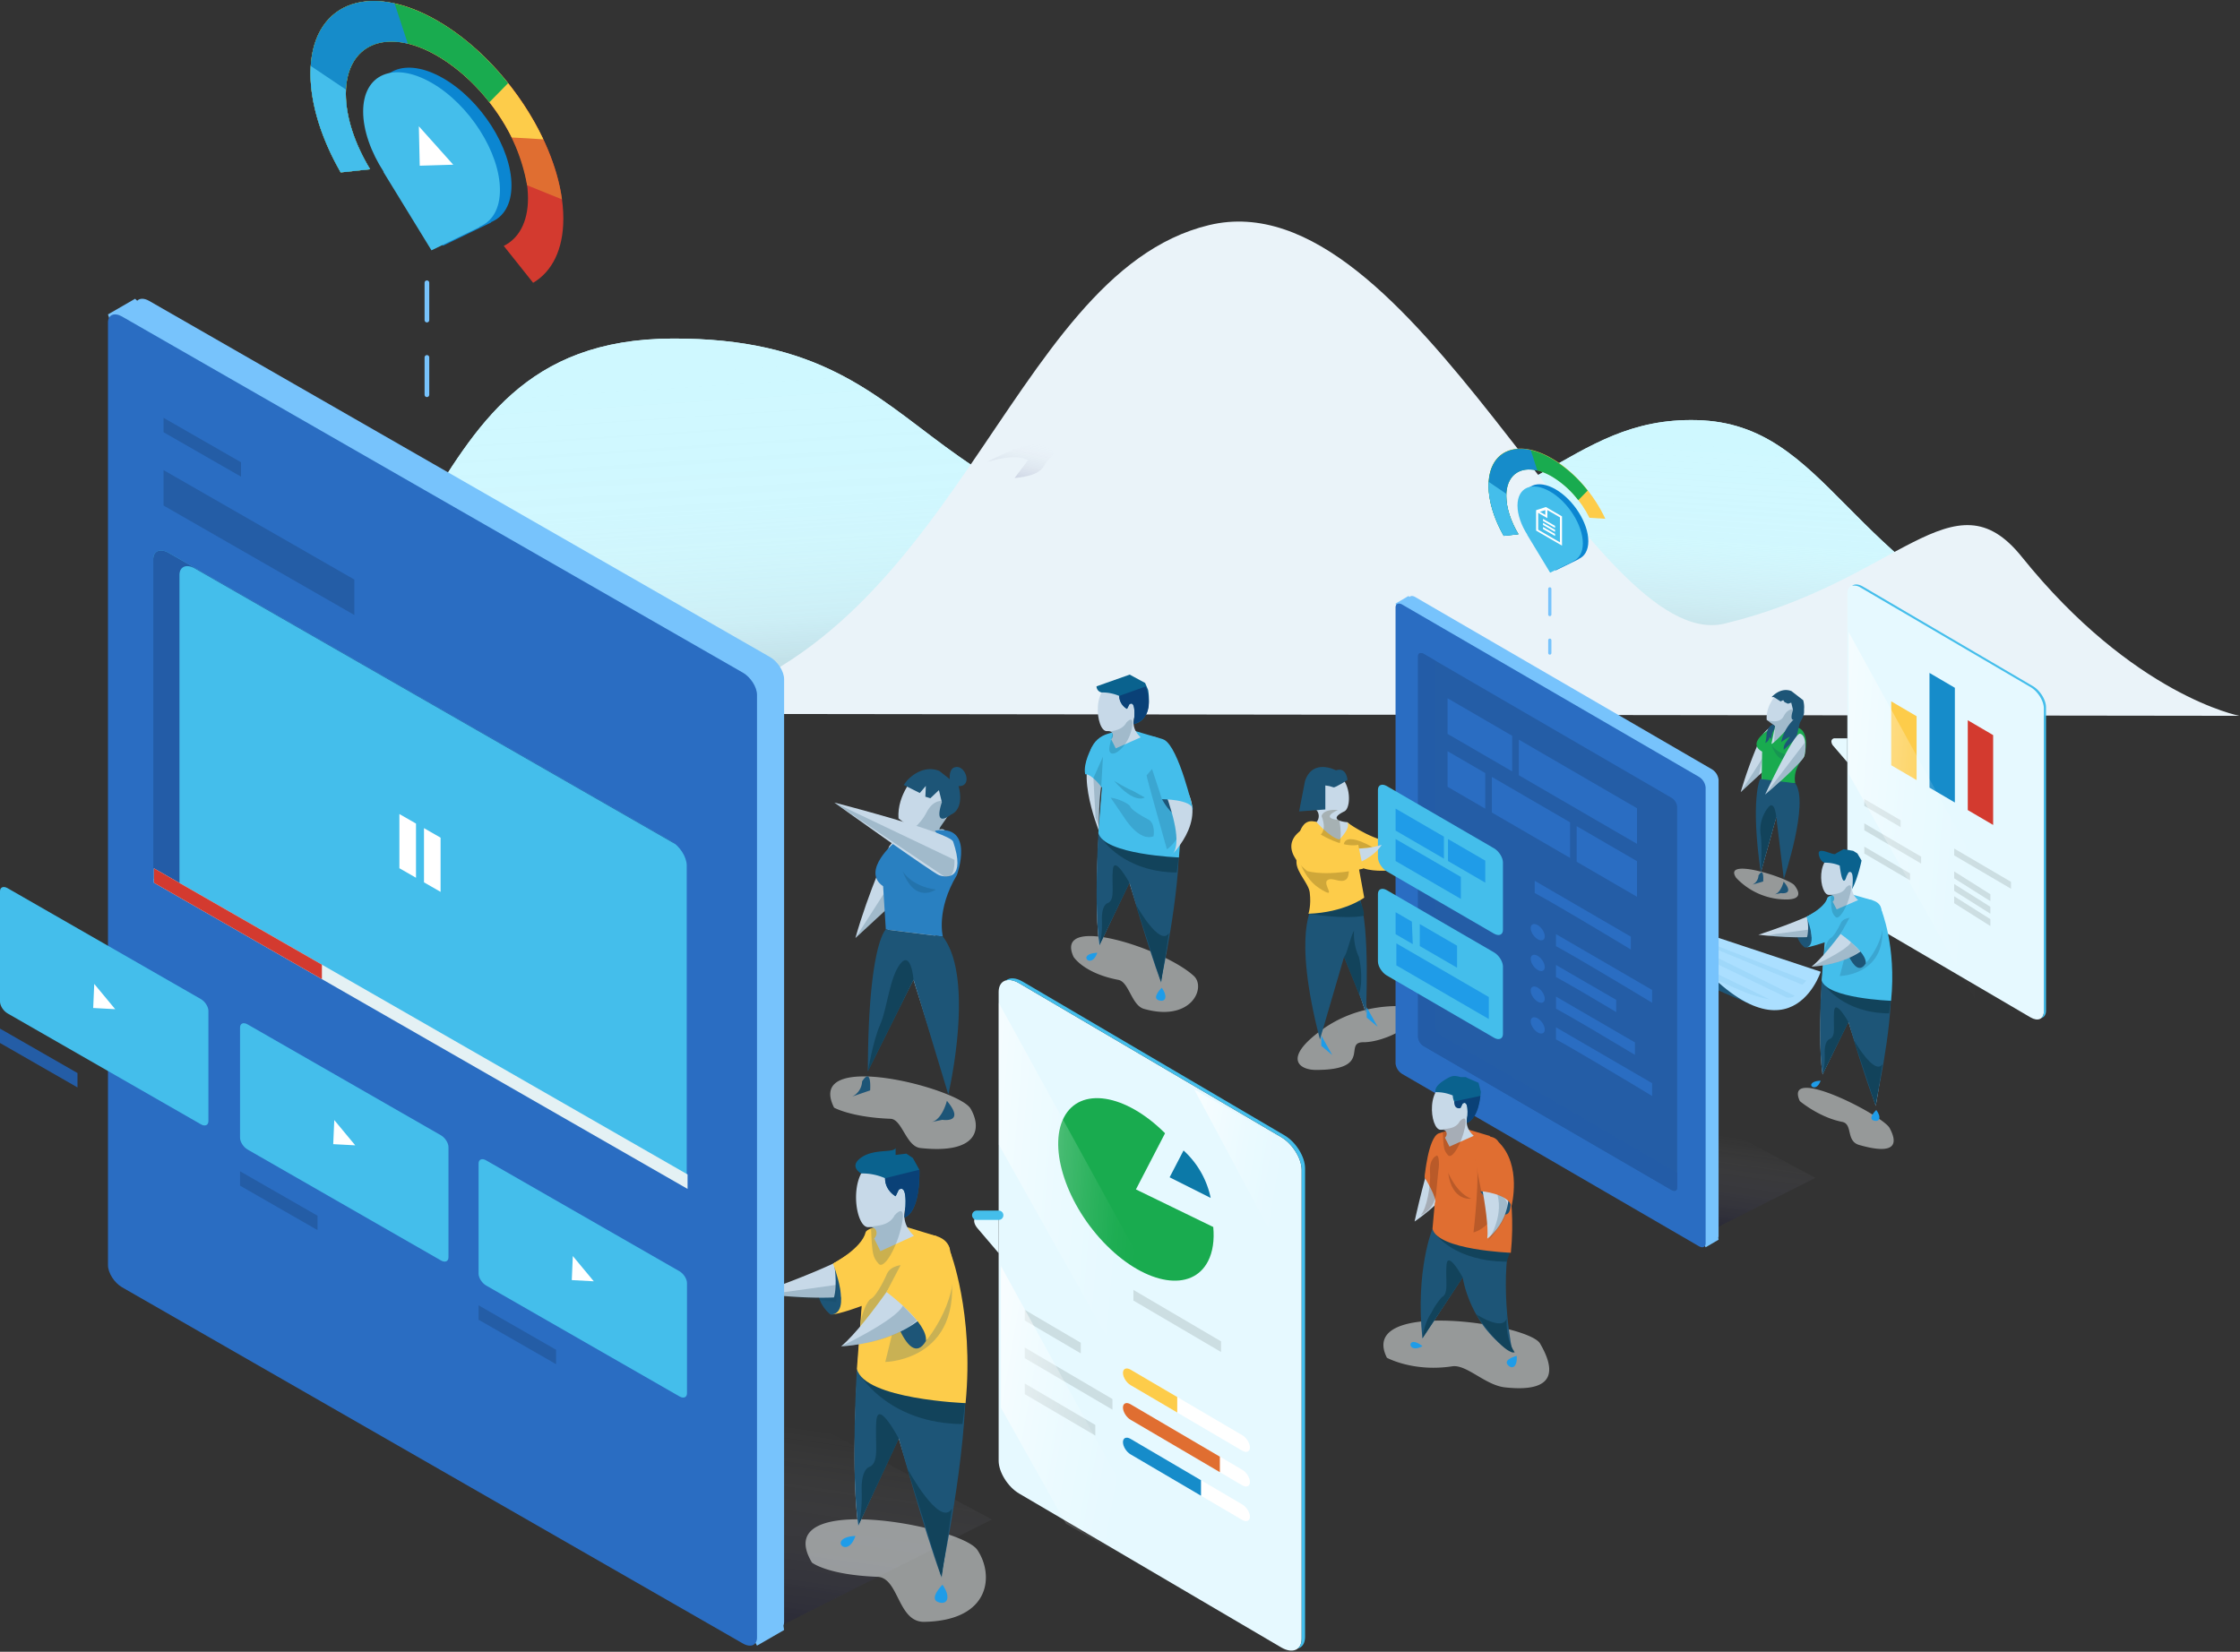 <svg width="480" height="354" viewBox="0 0 480 354" xmlns="http://www.w3.org/2000/svg">
  <rect x="0" y="0" width="480" height="354" fill="#333333" stroke="none"/>
  <title>
    analytics clould-illustration
  </title>
  <defs>
    <linearGradient x1="58.231%" y1="19.263%" x2="42.099%" y2="91.096%" id="a">
      <stop stop-color="#FFF" stop-opacity="0" offset="22%"/>
      <stop stop-color="#00004C" stop-opacity=".6" offset="100%"/>
    </linearGradient>
    <linearGradient x1="58.234%" y1="19.268%" x2="42.103%" y2="91.099%" id="b">
      <stop stop-color="#FFF" stop-opacity="0" offset="22%"/>
      <stop stop-color="#00004C" stop-opacity=".6" offset="100%"/>
    </linearGradient>
    <linearGradient x1="61.786%" y1="10.819%" x2="40.328%" y2="116.531%" id="c">
      <stop stop-color="#FFF" stop-opacity="0" offset="0%"/>
      <stop stop-color="#F0EFF1" stop-opacity=".07" offset="34%"/>
      <stop stop-color="#BFBDC4" stop-opacity=".28" offset="61%"/>
      <stop stop-color="#6D6878" stop-opacity=".64" offset="84%"/>
      <stop stop-color="#1B142D" offset="100%"/>
    </linearGradient>
    <linearGradient x1="37.181%" y1="10.474%" x2="59.177%" y2="124.595%" id="d">
      <stop stop-color="#FFF" stop-opacity="0" offset="0%"/>
      <stop stop-color="#F0EFF1" stop-opacity=".07" offset="34%"/>
      <stop stop-color="#BFBDC4" stop-opacity=".28" offset="61%"/>
      <stop stop-color="#6D6878" stop-opacity=".64" offset="84%"/>
      <stop stop-color="#1B142D" offset="100%"/>
    </linearGradient>
    <linearGradient x1="73.949%" y1="-19.089%" x2="28.411%" y2="94.44%" id="e">
      <stop stop-color="#FFF" stop-opacity="0" offset="22%"/>
      <stop stop-color="#000048" stop-opacity=".6" offset="100%"/>
    </linearGradient>
    <linearGradient x1="145.35%" y1="70.603%" x2="-45.339%" y2="29.393%" id="f">
      <stop stop-color="#FFF" stop-opacity="0" offset="31%"/>
      <stop stop-color="#FFF" stop-opacity=".02" offset="38%"/>
      <stop stop-color="#FFF" stop-opacity=".08" offset="46%"/>
      <stop stop-color="#FFF" stop-opacity=".18" offset="56%"/>
      <stop stop-color="#FFF" stop-opacity=".32" offset="66%"/>
      <stop stop-color="#FFF" stop-opacity=".49" offset="76%"/>
      <stop stop-color="#FFF" stop-opacity=".71" offset="87%"/>
      <stop stop-color="#FFF" stop-opacity=".96" offset="98%"/>
      <stop stop-color="#FFF" offset="100%"/>
    </linearGradient>
    <linearGradient x1="126.908%" y1="74.393%" x2="-26.908%" y2="25.607%" id="g">
      <stop stop-color="#FFF" stop-opacity="0" offset="31%"/>
      <stop stop-color="#FFF" stop-opacity=".02" offset="38%"/>
      <stop stop-color="#FFF" stop-opacity=".08" offset="46%"/>
      <stop stop-color="#FFF" stop-opacity=".18" offset="56%"/>
      <stop stop-color="#FFF" stop-opacity=".32" offset="66%"/>
      <stop stop-color="#FFF" stop-opacity=".49" offset="76%"/>
      <stop stop-color="#FFF" stop-opacity=".71" offset="87%"/>
      <stop stop-color="#FFF" stop-opacity=".96" offset="98%"/>
      <stop stop-color="#FFF" offset="100%"/>
    </linearGradient>
    <linearGradient x1="145.334%" y1="70.604%" x2="-45.334%" y2="29.4%" id="h">
      <stop stop-color="#FFF" stop-opacity="0" offset="31%"/>
      <stop stop-color="#FFF" stop-opacity=".02" offset="38%"/>
      <stop stop-color="#FFF" stop-opacity=".08" offset="46%"/>
      <stop stop-color="#FFF" stop-opacity=".18" offset="56%"/>
      <stop stop-color="#FFF" stop-opacity=".32" offset="66%"/>
      <stop stop-color="#FFF" stop-opacity=".49" offset="76%"/>
      <stop stop-color="#FFF" stop-opacity=".71" offset="87%"/>
      <stop stop-color="#FFF" stop-opacity=".96" offset="98%"/>
      <stop stop-color="#FFF" offset="100%"/>
    </linearGradient>
    <linearGradient x1="127.669%" y1="73.99%" x2="-27.866%" y2="25.87%" id="i">
      <stop stop-color="#FFF" stop-opacity="0" offset="31%"/>
      <stop stop-color="#FFF" stop-opacity=".02" offset="38%"/>
      <stop stop-color="#FFF" stop-opacity=".08" offset="46%"/>
      <stop stop-color="#FFF" stop-opacity=".18" offset="56%"/>
      <stop stop-color="#FFF" stop-opacity=".32" offset="66%"/>
      <stop stop-color="#FFF" stop-opacity=".49" offset="76%"/>
      <stop stop-color="#FFF" stop-opacity=".71" offset="87%"/>
      <stop stop-color="#FFF" stop-opacity=".96" offset="98%"/>
      <stop stop-color="#FFF" offset="100%"/>
    </linearGradient>
  </defs>
  <g fill="none" fill-rule="evenodd">
    <g transform="translate(93.935 231.225)" fill-rule="nonzero" opacity=".27">
      <polygon fill="url(#a)" points="0.131 81.908 67.883 120.43 73.668 117.068 118.609 94.425 30.429 47.245"/>
      <polygon fill="url(#b)" points="241.861 15.59 272.294 32.89 274.892 31.38 295.076 21.21 255.473 0.021"/>
    </g>
    <g transform="translate(28.903 47.484)" fill-rule="nonzero">
      <path d="M.097 101.578l424.98-2.898s8.94 1.715-15.082-7.582c-43.292-16.75-47.028-47.769-75.197-48.54-28.168-.772-34.609 22.958-80.735 25.407-91.568 4.866-76.444-43.1-138.86-42.891C51.949 25.28 73.259 100.42.097 101.578z" fill="#CFF8FF"/>
      <path d="M.097 101.578l424.98-2.898s8.94 1.715-15.082-7.582c-43.292-16.75-47.028-47.769-75.197-48.54-28.168-.772-34.609 22.958-80.735 25.407-91.568 4.866-76.444-43.1-138.86-42.891C51.949 25.28 73.259 100.42.097 101.578z" fill="#CFF8FF"/>
      <path d="M265.506 77.47l95.501 21.28s72.988 1.645 48.965-7.652c-43.292-16.75-47.028-47.769-75.196-48.54-28.168-.772-34.609 22.958-80.736 25.407" fill="url(#c)"/>
      <path d="M230.1 66.414c-63.44 5.916-52.489-41.533-114.905-41.326-63.246.208-41.936 75.34-115.102 76.505l151.853-1.785" fill="url(#d)" opacity=".55"/>
      <path d="M450.98 105.928s-22.696-4.294-46.655-34.088c-14.728-18.316-26.257 5.259-63.608 14.31C312.15 93.077 273.98-9.812 230.148.766 186.316 11.342 176.032 93.967 111.761 105.5" fill="#EAF3F9"/>
      <path d="M182.722 51.484s8.914-4.91 12.05-3.559c3.137 1.351 2.068 1.912.864 3.24-1.203 1.329-.793 3.166-7.137 3.804l2.869-3.804s-1.844-1.673-8.646.32z" fill="url(#e)" opacity=".19"/>
      <g transform="translate(143.412 138.09)" fill="#E5EAEA" opacity=".56">
        <path d="M1.676 149.311s3.23 2.635 14.025 3.051c4.634.182 4.32 9.757 10.057 9.65 14.334-.283 14.923-10.18 11.35-15.425-3.572-5.244-44.752-12.86-35.432 2.724zM124.884 105.414s5.632 3.11 13.995 1.833c3.054-.467 7.077 4.05 11.294 4.51 12.207 1.34 10.057-5.051 7.528-9.39-2.53-4.338-39.228-9.709-32.817 3.047zM6.418 51.812s3.666 2.07 12.099 2.386c2.496.097 3.319 5.938 6.414 6.268 12.207 1.337 13.269-4.082 10.74-8.435-2.53-4.354-35.664-12.975-29.253-.22zM213.36 50.405s4.097 3.478 9.078 4.454c2.343.467.745 4.116 3.65 4.95 8.542 2.446 7.998-.875 6.515-3.63-1.482-2.753-22.871-13.724-19.243-5.774zM57.722 19.475s2.157 3.533 9.61 4.951c2.292.434 2.813 5.448 5.48 6.213 10.125 2.895 13.41-4.543 10.691-7.052-6.392-5.9-30.083-13.539-25.78-4.112zM199.715 2.548a14.747 14.747 0 0 0 8.843 4.528c5.532.638 4.843-1.359 3.655-2.91-1.189-1.551-15.556-6.165-12.498-1.618zM129.235 30.149s-9.588-1.243-18.148 4.876c-8.56 6.12-5.119 8.7-1.401 8.703 12.292 0 5.722-5.938 10.15-5.938 5.838 0 15.519-6.134 9.399-7.641z"/>
      </g>
    </g>
    <g transform="translate(300.387 175.484)" fill-rule="nonzero">
      <path d="M75.39 40.048L27.791 19.479l39.503 11.03s10.725 1.514 8.094 9.539z" fill="#1D5577"/>
      <path d="M.093.256S36.219 33.518 48.54 19.112l41.226 13.66s-7.627 23.769-32.33-9.42L.092.256z" fill="#ABDFFF"/>
      <path d="M72.05 36.55l-18.185-7.99h4.082L78.774 38.67s-2.617-.313-6.725-2.121z" fill="#1386BF" opacity=".08"/>
      <polygon fill="#1386BF" opacity=".08" points="66.305 27.512 85.817 35.559 86.689 34.703 63.002 25.462"/>
      <path d="M66.305 30.513l16.269 7.83s1.21.065 1.58-.417L63.002 27.512l3.303 3z" fill="#1386BF" opacity=".08"/>
    </g>
    <g transform="translate(392.257 124.903)" fill-rule="nonzero">
      <path d="M42.864 93.142L6.448 71.81c-1.563-.917-2.842-2.964-2.842-4.55V2.226C3.606.64 4.885.094 6.448 1.01l36.416 21.332c1.564.917 2.843 2.964 2.843 4.551V91.9c0 1.613-1.28 2.16-2.843 1.243z" fill="#E6F9FF"/>
      <path d="M43.336 22.13L6.92.796C5.98.247 5.143.228 4.623.647a2.451 2.451 0 0 1 1.825.375l36.416 21.332c1.564.917 2.843 2.964 2.843 4.55v65.007a1.686 1.686 0 0 1-.55 1.37c.624-.169 1.022-.727 1.022-1.614V26.68c0-1.587-1.28-3.638-2.843-4.55z" fill="#44BEEB"/>
      <polygon fill="#CCDEE2" points="17.036 63.764 7.237 58.019 7.237 56.545 17.036 62.285"/>
      <polygon fill="#CCDEE2" points="19.414 60.171 7.237 53.034 7.237 51.556 19.414 58.693"/>
      <polygon fill="#CCDEE2" points="38.673 65.568 26.496 58.427 26.496 56.953 38.673 64.089"/>
      <polygon fill="#CCDEE2" points="34.249 73.558 26.496 68.666 26.496 67.188 34.249 72.083"/>
      <polygon fill="#CCDEE2" points="34.249 70.919 26.496 66.028 26.496 64.55 34.249 69.441"/>
      <polygon fill="#CCDEE2" points="34.249 68.225 26.496 63.333 26.496 61.859 34.249 66.75"/>
      <polygon fill="#CCDEE2" points="15.019 52.368 7.237 47.806 7.237 46.331 15.019 50.89"/>
      <path d="M3.606 33.326H.918a.7.7 0 0 0-.737.637c.016.403.187.785.475 1.063l2.95 3.439v-5.139z" fill="#E6F9FF"/>
      <polygon fill="#FDCC4A" points="18.444 42.282 13.006 39.097 13.006 25.407 18.444 28.592"/>
      <polygon fill="#168CCA" points="26.643 47.087 21.205 43.903 21.205 19.315 26.643 22.503"/>
      <polygon fill="#D33A2F" points="34.846 51.896 29.408 48.708 29.408 29.457 34.846 32.642"/>
    </g>
    <g transform="translate(178.58 164.129)" fill-rule="nonzero">
      <path d="M17.657 2s-4.054 4.02-3.7 9.272l2.928 2.233-4.903 3.742s1.32 6.44-.08 15.903c-1.402 9.462-4.025 30.7-4.025 30.7l9.282-18.025 7.43 23.428s-1.565-12.935-.237-26.315c.614-6.185-7.969-8.147-1.83-14.828.754-.823 3.502-5.823 3.363-6.543-1.606-8.406-1.855-8.04-3.08-7.964C21.578 13.68 34.686 1.173 17.656 2z" fill="#C7D9E8"/>
      <path d="M24.077 8.022c-.391-.756-2.641-.975-4.152 2.04a10.926 10.926 0 0 1-4.332 4.437l5.649 1.707s4.28-5.384 2.835-8.184z" fill="#12435B" opacity=".21"/>
      <path d="M11.99 17.247s-4.464 9.675-7.267 19.656l10.292-9.51s4.796-20.971-3.026-10.146z" fill="#C7D9E8"/>
      <polygon fill="#12435B" opacity=".21" points="4.72 36.903 12.37 24.966 11.133 30.968"/>
      <path d="M21.776 13.9s5.452 8.314-.19 8.373l-8.327-5.994s-7.46 6.191-2.598 9.528l.575 9.258 12.227 1.531s-1.504-5.661 3.01-13.197c0 0 3.985-10.925-4.697-9.5z" fill="#2980C1"/>
      <path d="M11.236 35.069s-3.79 3.168-3.842 30.397l9.787-19.645L24.63 70.43s5.82-24.748-1.167-33.83l-12.227-1.531zM6.157 67.626a3.779 3.779 0 0 1-2.114 3.253l3.834-1.323s.395-5.186-1.72-1.93zM24.326 71.79s-.984 4.074-3.322 4.56l2.338-.486s5.082.823.984-4.075zM15.761 3.194s3.04-3.655 6.952-2.098l2.239 1.77S24.608.163 26.554.251c1.947.088 3.15 4.218.278 4.09 0 0 1.464 4.773-1.66 6.126 0 0-3.828 3.176-1.925-2.672l-.63-2.584-1.829 1.732-1.075-.325.102-2.314-1.295 1.517-3.446-1.729.687-.899z" fill="#1D5577"/>
      <path d="M25.665 16.246C24.988 14.239.201 7.873.201 7.873s21.125 15.09 22.446 15.562c1.826.647 5.715.822 3.018-7.19z" fill="#C7D9E8"/>
      <path d="M.201 7.873l25.753 12.28s.216 4.594-2.22 3.534L.2 7.873zM14.854 22.576s1.756 3.227 7.105 3.93c0 0-4.423 3.234-7.105-3.93z" fill="#12435B" opacity=".21"/>
      <path d="M17.18 45.818s-.515-6.338-2.842-3.385c-2.327 2.953-2.795 9.616-4.306 13.015-1.511 3.4-2.638 10.015-2.638 10.015l9.787-19.645z" fill="#12435B"/>
    </g>
    <g transform="translate(162.064 245.677)" fill-rule="nonzero">
      <path d="M15.923 36.064s-6.33-4.69.521-10.918c1.742-1.584 5.499 10.746-.521 10.918z" fill="#1D5577"/>
      <path d="M16.437 25.146s6.142-3.274 6.987-6.711c.313-1.276 7.167-2.33 8.161-1.335l7.215 2.207-22.363 5.84z" fill="#FDCC4A"/>
      <path d="M32.445 11.94s4.467-7.831-4.467-8.95c-8.935-1.118-7.264 14.654-3.91 14.33 1.962-.19 2.026 1.67 1.184 2.423a26.692 26.692 0 0 1-2.673 2.13C16.064 26.148.32 31.514.32 31.514s16.489 2.144 22.632-.093c0 0-3.351 33.092-1.117 49.867l8.618-18.904 9.252 30.09s4.467-27.402 5.026-40.27c.558-12.867-.946-28.923-7.074-30.597 0 0-8.391-3.08-5.212-9.669z" fill="#C7D9E8"/>
      <path d="M22.483 5.813s-2.781-1.454 0-3.412c2.78-1.957 6.935-.932 7.37-2.05v1.491l2.298-.28 1.396.932 1.396 2.517s.372 8.927-3.198 10.232c0 0 1.057-7.458-1.217-5.944l-.674 1.399S27.59 9.486 27.59 6.83a12.001 12.001 0 0 0-5.107-1.018z" fill="#0A628E"/>
      <path d="M34.943 5.011s.372 8.927-3.198 10.232c0 0 1.057-7.458-1.217-5.944l-.674 1.399S27.59 9.486 27.59 6.83" fill="#0A4177"/>
      <path d="M21.247 83.504s-2.41 0-3.06 1.118c-.652 1.12 1.771 2.61 3.06-1.118zM39.89 93.944s-2.978 2.983-.93 3.729 2.792-1.119.93-3.729z" fill="#1F9CE8"/>
      <path d="M21.556 47.709s-1.363 21.686.286 33.587l8.686-18.684s5.413 19.55 9.054 29.457c0 0 5.666-26.437 5.264-42.739 0-.01-21.664 3.058-23.29-1.621zM28.886 31.858s4.575 5.72 4.062 8.017l2.978-1.842s-4.065-7.104-7.04-6.175zM16.746 25.66s.93 5.639-.674 8.062l2.114-.678s.235-4.449-1.44-7.383z" fill="#1D5577"/>
      <path d="M22.587 49.476s6.176 9.93 21.593 10.045c0 0 .744-5.22.662-6.712l-22.255-3.333z" fill="#12435B"/>
      <path d="M15.923 36.064c1.988-.078 6.664-1.865 6.664-1.865l-1.031 13.498c1.597 6.514 23.29 7.338 23.29 7.338 1.861-19.389-3.328-32.566-3.328-32.566-.216-3.464-7.185-3.546-7.185-3.546l-7.737 3.546-1.336-2.726-8.823 5.403s4.266 10.776-.514 10.918z" fill="#FDCC4A"/>
      <path d="M32.073 28.222c-.093.28-4.43 17.991-4.43 17.991s18.283-.28 13.536-22.465l-9.106 4.474z" fill="#1D5577" opacity=".23"/>
      <path d="M27.903 31.231S32.24 48.57 36.34 41.74c0 .004 3.418-3.117-8.436-10.508z" fill="#1D5577"/>
      <path d="M32.948 25.392S29.03 24.964 28 27.324c-1.031 2.36-2.573 4.97-3.418 5.343-.845.373-2.144 3.475-2.323 5.835L28 34.151s6.955-4.713 4.949-8.759z" fill="#1D5577" opacity=".23"/>
      <path d="M34.816 20.981s-10.673 16.906-16.63 21.876c0 0 15.856-.518 21.068-10.876 0 0 6.482-12.491-4.438-11z" fill="#C7D9E8"/>
      <path d="M34.333 18.927l-6.43 12.304s8.995 6.593 8.436 10.508c0 0 8.313-9.818 5.179-19.266 0 0 .119-4.169-7.185-3.546z" fill="#FDCC4A"/>
      <path d="M30.528 62.623s-4.427-8.438-4.8-3.837c-.371 4.602.745 8.789-1.365 9.863 0 0-1.985.238-1.776 5.425 0 0 .193 4.21-.745 7.234l8.686-18.685zM32.348 69.022s6.962 12.923 9.602 8.605l-2.234 14.848-7.368-23.453z" fill="#12435B"/>
      <path d="M24.582 17.32c0-.474 3.705.23 5.093-2.588 0 0 2.487-2.871 1.512 1.973-.976 4.843-3.798 9.866-5 8.441-1.203-1.424-1.381-1.92-1.605-7.826zM18.186 42.861s11.716-5.593 13.228-8.706l2.978 3.132s-4.117 4.702-16.206 5.574z" fill="#12435B" opacity=".21"/>
      <polygon fill="#12435B" opacity=".21" points="6.098 31.231 17.133 29.692 17.133 33.379 3.433 31.858"/>
    </g>
    <g transform="translate(232.258 144.516)" fill-rule="nonzero">
      <path d="M1.367 16.527c.415-1.593 1.572-2.907 3.129-3.554.892-.372 5.315-1.671 6.05-.958l5.361 1.585-14.54 2.927z" fill="#44BEEB"/>
      <path d="M11.185 8.312s3.309-5.62-3.312-6.422c-6.62-.802-5.384 10.518-2.899 10.284 1.455-.137 1.505 1.2.881 1.738-.41.372-1.206 1.245-1.984 1.53-6.988 2.57-.635 18.15-.635 18.15s-.169-8.66.911-11.297c0 0-2.481 23.75-.827 35.795l6.387-13.571 6.859 21.6s3.308-19.684 3.726-28.905c.417-9.222-.709-20.761-5.262-21.968 0 0-6.211-2.206-3.845-6.934z" fill="#C7D9E8"/>
      <path d="M9.818.063L13.12 1.85l.644 1.485s1.286 6.459-3.102 7.343c0 0 .766-5.345-.904-4.264l-.51.995a3.279 3.279 0 0 1-1.676-2.778 9.126 9.126 0 0 0-3.784-.743 1.369 1.369 0 0 1-1.08-1.31" fill="#0A628E"/>
      <path d="M13.265 2.603s2.63 6.466-2.604 8.078c0 0 .766-5.344-.904-4.263l-.51.991a3.279 3.279 0 0 1-1.676-2.778" fill="#0A4177"/>
      <path d="M2.88 59.676s-1.789 0-2.271.802c-.483.802 1.313 1.872 2.27-.802zM16.684 67.17s-2.205 2.14-.689 2.674c1.517.535 2.06-.783.69-2.674z" fill="#1F9CE8"/>
      <path d="M3.12 33.979s-1.01 15.565.215 24.11l6.437-13.41s4.014 14.03 6.713 21.14c0 0 4.213-18.975 3.899-30.678-.031 0-16.072 2.203-17.263-1.162zM8.54 22.61s3.388 4.112 3.005 5.753l2.214-1.322s-3.014-5.103-5.22-4.43z" fill="#1D5577"/>
      <path d="M3.887 35.264s4.595 7.123 16.01 7.209c0 0 .54-3.755.487-4.829l-16.497-2.38z" fill="#12435B"/>
      <path d="M.28 21.41c1.47-.055 3.591 2.883 3.591 2.883l-.765 9.686c1.183 4.676 17.262 5.266 17.262 5.266 1.39-13.916-2.462-23.372-2.462-23.372-.16-2.488-5.327-2.544-5.327-2.544l-5.744 2.544-.988-1.96L1.74 15.58s-1.953 3.398-1.46 5.83z" fill="#44BEEB"/>
      <path d="M13.437 21.66c-.069.2 4.362 15.843 4.362 15.843s8.926-5.749-.157-20.716l-4.205 4.873z" fill="#1D5577" opacity=".23"/>
      <path d="M16.738 26.748s3.615 7.093 6.652 2.191c0 .011.532-2.5-6.652-2.191z" fill="#1D5577"/>
      <path d="M14.927 34.703s.501-2.79-1.191-3.636c-1.693-.847-3.546-2.076-3.784-2.696-.237-.62-2.466-1.701-4.212-1.939l2.945 4.32s3.17 5.21 6.242 3.951z" fill="#1D5577" opacity=".23"/>
      <path d="M12.936 14.804s10.216 20.426 5.801 23.98c0 0 9.305-8.85 1.256-16.408 0 0 1.038-8.653-7.057-7.572z" fill="#C7D9E8"/>
      <path d="M12.204 12.98l4.534 13.783s6.326 0 6.652 2.19c0 0-3.022-13.224-6.17-14.918 0-.015-1.696-.795-5.016-1.055z" fill="#44BEEB"/>
      <path d="M9.757 44.679S6.475 38.62 6.2 41.923c-.276 3.302.551 6.314-1.011 7.079 0 0-1.475.174-1.318 3.892 0 0 .142 3.023-.551 5.2l6.437-13.415zM11.105 49.284s5.162 9.285 7.119 6.176l-1.658 10.66-5.46-16.836z" fill="#12435B"/>
      <path d="M5.353 12.17c-.344.071 2.742.171 3.772-1.856 0 0 1.842-2.058 1.122 1.418-.72 3.477-3.706 6.058-4.595 5.033-.888-1.025 1.497-4.958-.299-4.594zM6.487 22.84s2.83 1.71 4.005 2.133l2.535 1.41s-2.048 1.602-6.54-3.542z" fill="#12435B" opacity=".21"/>
      <polygon fill="#12435B" opacity=".21" points="2.493 30.673 2.045 22.224 4.09 17.667 3.236 32.501"/>
    </g>
    <g transform="translate(376.774 181.677)" fill-rule="nonzero">
      <path d="M9.983 21.394s-4.046-2.824.335-6.57c1.11-.954 3.51 6.466-.335 6.57z" fill="#1D5577"/>
      <path d="M10.325 14.824s3.921-1.97 4.461-4.04c.202-.763 4.564-1.399 5.214-.8l4.61 1.328-14.285 3.512z" fill="#44BEEB"/>
      <path d="M20.54 6.878s2.856-4.707-2.852-5.382c-5.708-.674-4.64 8.815-2.495 8.61 1.251-.11 1.293 1.009.76 1.46-.538.462-1.109.89-1.707 1.282C10.086 15.42.03 18.649.03 18.649s10.531 1.288 14.452-.057c0 0-2.141 19.908-.715 30l5.507-11.373 5.906 18.104s2.856-16.486 3.21-24.225c.353-7.738-.609-17.404-4.53-18.412-.003.007-5.354-1.844-3.32-5.808z" fill="#C7D9E8"/>
      <path d="M14.174 3.211s-.932-.27-1.202-1.733c-.38-2.016 3.358.449 3.636-.226l1.654-.94 2.084.359.894.563.89 1.514s-.76 3.77-2.042 6.153c0 0 .677-4.477-.76-3.588l-.43.84s-.761 3.2-1.45-2.328a8.094 8.094 0 0 0-3.274-.614z" fill="#0A628E"/>
      <path d="M13.368 49.93s-1.521 0-1.955.671c-.434.671 1.148 1.572 1.955-.67zM25.283 56.209s-1.902 1.794-.597 2.246c1.304.452 1.783-.675.597-2.246z" fill="#1F9CE8"/>
      <path d="M13.58 28.393s-.87 13.045.183 20.206l5.549-11.24s3.457 11.76 5.784 17.716c0 0 3.617-15.9 3.358-25.71 0 0-13.831 1.848-14.873-.972zM18.262 18.86s2.925 3.445 2.594 4.826l1.901-1.112s-2.593-4.273-4.495-3.713zM10.508 15.133s.597 3.394-.43 4.85l1.35-.408s.152-2.677-.92-4.442z" fill="#1D5577"/>
      <path d="M14.239 29.462s3.947 5.974 13.797 6.042c0 0 .468-3.146.418-4.043L14.24 29.462z" fill="#12435B"/>
      <path d="M9.983 21.394c1.27-.05 4.256-1.123 4.256-1.123l-.658 8.122c1.019 3.918 14.873 4.413 14.873 4.413 1.198-11.664-2.122-19.589-2.122-19.589-.137-2.084-4.59-2.135-4.59-2.135l-4.944 2.135-.856-1.643-5.628 3.25s2.723 6.483-.331 6.57z" fill="#44BEEB"/>
      <path d="M20.29 16.676c-.062.168-2.83 10.82-2.83 10.82s11.675-.165 8.644-13.515l-5.815 2.695z" fill="#1D5577" opacity=".23"/>
      <path d="M17.635 18.484s2.772 10.43 5.389 6.322c0 0 2.183-1.863-5.39-6.322z" fill="#1D5577"/>
      <path d="M20.856 14.972s-2.502-.259-3.16 1.162c-.658 1.42-1.643 2.989-2.18 3.229-.536.24-1.372 2.092-1.487 3.512l3.667-2.619s4.445-2.863 3.16-5.284z" fill="#1D5577" opacity=".23"/>
      <path d="M22.05 12.32s-6.815 10.168-10.622 13.16c0 0 10.128-.312 13.455-6.544 0 0 4.142-7.513-2.833-6.616z" fill="#C7D9E8"/>
      <path d="M21.734 11.082l-4.107 7.402s5.747 3.968 5.39 6.322c0 0 5.323-5.906 3.308-11.589.007 0 .08-2.511-4.59-2.135z" fill="#44BEEB"/>
      <path d="M19.312 37.359s-2.83-5.077-3.065-2.31c-.236 2.766.475 5.288-.871 5.934 0 0-1.27.147-1.141 3.264 0 0 .125 2.533-.476 4.352l5.553-11.24zM20.476 41.22s4.445 7.774 6.13 5.176l-1.43 8.934-4.7-14.11z" fill="#12435B"/>
      <path d="M15.516 10.114c0-.284 2.366.14 3.252-1.557 0 0 1.586-1.726.966 1.19-.62 2.918-2.426 5.935-3.195 5.077-.768-.857-.89-1.155-1.023-4.71zM11.428 25.48s7.485-3.376 8.45-5.238l1.902 1.883s-2.628 2.831-10.352 3.355z" fill="#12435B" opacity=".21"/>
      <polygon fill="#12435B" opacity=".21" points="3.708 18.484 10.755 17.558 10.755 19.776 2.008 18.861"/>
    </g>
    <g transform="translate(277.677 164.129)" fill-rule="nonzero">
      <path d="M4.36 9.4c-.22-.27-5.267-5.921 1.944-7.668 5.483-1.318 5.962 7.123 4.094 8.03-4.075 1.984.672 2.328.672 2.328l4.611 4.337s8.433 3.156 9.624-5.799c0 0 3.07 12.511-9.624 9.584L13.404 21.5c.197 2.822.07 5.657-.38 8.452 0 0 2.24 20.124 1.97 23L9.222 35.213l-4 22.204s-2.38-14.395-2.004-21.59c-.125-1.11.482-3.744 1.234-7.57 0 0-2.232-11.824-2.095-14.455 0 0 .421-2.268 2.068-1.732A1.983 1.983 0 0 0 4.361 9.4z" fill="#C7D9E8"/>
      <path d="M3.708 29.956s-4.619 5.27 1.457 28.69l5.169-17.7s4.087 9.844 4.675 12.009c0 0 .968-18.026-1.354-24.701l-9.947 1.702z" fill="#1D5577"/>
      <path d="M2.713 31.699s7.336 1.258 11.826.451c0 0 .38-1.006-.983-3.404L2.713 31.699z" fill="#12435B"/>
      <path d="M4.44 12.064s2.812 3.271 4.9 3.734c0 0 3.002-2.99 1.358-3.886 0 0 4.668 3.512 9.268 4.37l-.133 6.14s-4.034.433-6.41-.922l1.234 6.75s-4.224 3.179-11.955 3.449c0 0 .626-1.714.28-4.556-.238-1.957-2.807-4.266-2.85-6.487-.075-5.132.737-9.817 4.308-8.592z" fill="#FDCC4A"/>
      <path d="M8.592.958S3.617-1.702 1.97 3.253L.706 9.766l5.617-.415V4.204c.594.059 1.179.193 1.738.4.345.155 3.01-1.58 3.01-1.58S10.88.184 8.591.957z" fill="#1D5577"/>
      <path d="M10.334 40.943c.615-.47 1.305-4.186 2.137-5.632-.123 1.97.245 3.939 1.074 5.74 0 0 1.074 4.577 0 7.84l-3.211-7.948z" fill="#12435B"/>
    </g>
    <path d="M168.025 145.555c0-1.654-1.36-3.784-3.024-4.74L31.97 64.491c-1.083-.622-2.039-.593-2.57-.038l-.45-.424-5.809 3.351 5.809 17.786v182.646c0 1.653 1.36 3.783 3.02 4.736l126.287 72.458 3.954 7.682 5.808-3.351-.131-.935c.091-.256.136-.526.131-.797l.007-202.051z" fill="#77C3FC" fill-rule="nonzero"/>
    <g transform="translate(66.329)" fill-rule="nonzero">
      <path d="M43.275 39.731c0-8.044-6.562-18.33-14.656-22.973-8.095-4.644-14.656-1.888-14.656 6.156 0 4.096 1.697 8.758 4.43 12.974l-.12-.07 10.33 16.85 10.332-4.994-.09-.052c2.732-1.091 4.43-3.798 4.43-7.891z" fill="#0B86D1"/>
      <path d="M40.802 40.718c0-8.048-6.562-18.333-14.656-22.977-8.095-4.644-14.657-1.888-14.657 6.156 0 4.096 1.698 8.762 4.43 12.974l-.12-.07 10.332 16.85 10.331-4.994-.09-.052c2.732-1.08 4.43-3.798 4.43-7.887z" fill="#44BEEB"/>
      <polygon fill="#FFF" points="30.792 35.299 23.612 35.515 23.425 27.062"/>
      <path d="M27.296 4.39C12.333-4.196.206.898.206 15.768c0 6.666 2.436 14.151 6.476 21.182l6.295-.678c-3.226-5.31-5.197-11.07-5.197-16.158 0-10.71 8.735-14.382 19.516-8.193C38.077 18.11 46.812 31.8 46.812 42.513c0 5.087-1.97 8.584-5.193 10.192l6.295 7.903c4.036-2.388 6.472-7.076 6.472-13.75.007-14.873-12.127-33.884-27.09-42.467z" fill="#D33A2F"/>
      <path d="M46.625 39.705l7.469 3.027C52.17 28.637 40.907 12.196 27.296 4.376 12.333-4.212.206.883.206 15.752c0 6.666 2.436 14.151 6.476 21.182l6.295-.677C9.751 30.947 7.78 25.185 7.78 20.098c0-10.71 8.738-14.642 19.516-8.192C37.46 17.98 44.502 28.109 46.625 39.705z" fill="#E06E31"/>
      <path d="M43.339 29.468c1.967.085 4.575.25 6.767.398-4.819-10.218-13.235-19.983-22.81-25.475C12.333-4.197.206.897.206 15.767c0 6.666 2.436 14.151 6.476 21.182l6.295-.678c-3.226-5.31-5.197-11.07-5.197-16.158 0-10.71 8.735-14.382 19.516-8.193 6.648 3.81 12.52 10.483 16.043 17.548z" fill="#FDCC4A"/>
      <path d="M42.555 17.82c-4.347-5.445-9.6-10.182-15.259-13.43C12.333-4.196.206.898.206 15.768c0 6.666 2.436 14.151 6.476 21.182l6.295-.678c-3.226-5.31-5.197-11.07-5.197-16.158 0-10.71 8.735-14.382 19.516-8.193 4.186 2.402 8.064 5.94 11.242 9.992l4.017-4.093z" fill="#19AB4F"/>
      <path d="M21.06 9.35L18.22.727C7.727-1.59.206 4.056.206 15.76c0 6.666 2.436 14.15 6.476 21.182l6.295-.678C9.751 30.954 7.78 25.193 7.78 20.106c0-8.536 5.557-12.602 13.28-10.755z" fill="#168CCA"/>
      <path d="M7.802 19.2L.26 14.133a25.581 25.581 0 0 0-.053 1.628c0 6.666 2.436 14.15 6.476 21.182l6.295-.678C9.751 30.954 7.78 25.193 7.78 20.106c0-.302.007-.607.022-.905z" fill="#44BEEB"/>
    </g>
    <path d="M159.197 352.227l-133.033-76.34c-1.664-.954-3.024-3.084-3.024-4.738V69.113c0-1.653 1.36-2.234 3.024-1.27l133.033 76.323c1.66.957 3.02 3.087 3.02 4.74v202.051c0 1.65-1.36 2.224-3.02 1.27z" fill="#2A6DC2" fill-rule="nonzero"/>
    <g transform="translate(0 60.328)">
      <path d="M147.156 193.627V125.16c0-1.825-1.499-4.16-3.324-5.214L36.16 58.165c-1.837-1.054-3.324-.429-3.324 1.396v68.491l114.321 65.575z" fill="#44BEEB" fill-rule="nonzero"/>
      <path d="M38.456 131.214V62.916c0-1.824 1.499-2.45 3.324-1.396l102.963 59.073a5.86 5.86 0 0 0-.9-.644L36.16 58.165c-1.837-1.054-3.324-.429-3.324 1.396v68.491l5.62 3.221v-.06z" fill="#235CA7" fill-rule="nonzero"/>
      <polygon fill="#FFF" fill-rule="nonzero" points="89.143 127.788 85.583 125.747 85.583 114.132 89.143 116.173"/>
      <polygon fill="#FFF" fill-rule="nonzero" points="94.412 130.812 90.855 128.771 90.855 117.156 94.412 119.197"/>
      <polygon fill="#E4F1F4" fill-rule="nonzero" points="32.973 125.755 32.973 128.857 147.336 194.473 147.336 191.371"/>
      <polygon fill="#D33A2F" fill-rule="nonzero" points="33.003 125.773 33.003 128.875 68.978 149.513 68.978 146.415"/>
      <polygon fill="#245DA6" fill-rule="nonzero" points="51.65 41.828 35.046 32.302 35.046 29.218 51.65 38.744"/>
      <polygon fill="#245DA6" fill-rule="nonzero" points="16.605 172.725 0 163.199 0 160.116 16.605 169.641"/>
      <polygon fill="#245DA6" fill-rule="nonzero" points="68.041 203.302 51.437 193.776 51.437 190.693 68.041 200.219"/>
      <polygon fill="#245DA6" fill-rule="nonzero" points="119.16 232.033 102.551 222.507 102.551 219.42 119.16 228.949"/>
      <polygon fill="#245DA6" fill-rule="nonzero" points="75.933 71.478 35.046 48.017 35.046 40.424 75.933 63.881"/>
      <path d="M145.605 238.944l-41.443-23.773c-.884-.51-1.607-1.646-1.607-2.525v-23.621c0-.88.723-1.185 1.607-.678l41.443 23.777c.884.507 1.607 1.643 1.607 2.522v23.624c0 .88-.723 1.185-1.607.674z" fill="#44BEEB" fill-rule="nonzero"/>
      <polygon fill="#FFF" fill-rule="nonzero" points="127.243 214.273 122.746 208.858 122.525 214.016"/>
      <path d="M94.49 209.804l-41.442-23.773c-.884-.51-1.611-1.643-1.611-2.525v-23.621c0-.88.727-1.185 1.611-.674l41.442 23.773c.889.51 1.612 1.646 1.612 2.525v23.621c-.004.883-.727 1.185-1.612.674z" fill="#44BEEB" fill-rule="nonzero"/>
      <polygon fill="#FFF" fill-rule="nonzero" points="76.124 185.133 71.631 179.718 71.407 184.88"/>
      <path d="M43.05 180.627L1.611 156.853C.727 156.343 0 155.207 0 154.328v-23.635c0-.88.727-1.185 1.611-.678l41.439 23.777c.888.507 1.611 1.643 1.611 2.525v23.621c-.01.894-.723 1.2-1.611.69z" fill="#44BEEB" fill-rule="nonzero"/>
      <polygon fill="#FFF" fill-rule="nonzero" points="24.688 155.956 20.195 150.541 19.97 155.699"/>
      <path d="M91.481.272v28.946" stroke="#77C3FC" stroke-linecap="round" stroke-linejoin="round" stroke-dasharray="8"/>
    </g>
    <g transform="translate(295.225 96)">
      <path d="M73.045 71.15a3.028 3.028 0 0 0-1.444-2.29L8.04 31.955c-.518-.303-.975-.288-1.228-.019l-.216-.205-2.775 1.62 2.775 8.605v88.296a3.017 3.017 0 0 0 1.444 2.293l60.34 35.05 1.89 3.715 2.775-1.62-.064-.453c.042-.12.064-.247.064-.374V71.15z" fill="#77C3FC" fill-rule="nonzero"/>
      <path d="M68.826 171.081L5.264 134.177a3.028 3.028 0 0 1-1.443-2.29V34.189c0-.801.65-1.074 1.443-.614L68.826 70.48c.814.49 1.35 1.34 1.443 2.29v97.698c0 .797-.643 1.074-1.443.613z" fill="#2A6DC2" fill-rule="nonzero"/>
      <path d="M62.959 159.034L9.85 128.202a2.534 2.534 0 0 1-1.205-1.916V44.661c0-.67.543-.902 1.205-.517L62.96 74.981a2.53 2.53 0 0 1 1.205 1.915v81.626c0 .67-.543.898-1.205.512z" fill="#245DA6" fill-rule="nonzero"/>
      <path d="M13.572 125.957a2.534 2.534 0 0 1-1.206-1.916V45.604l-2.515-1.46c-.662-.374-1.205-.153-1.205.517v81.625c.08.794.526 1.504 1.205 1.916l53.108 30.832c.662.374 1.205.157 1.205-.512v-3.192l-50.592-29.373z" fill="#235CA7" fill-rule="nonzero"/>
      <path d="M45.131 19.983c0-3.891-3.136-8.864-7.001-11.108-3.866-2.245-7.006-.913-7.006 2.993 0 1.979.815 4.235 2.12 6.274l-.059-.034 4.937 8.145 4.937-2.413-.045-.026c1.314-.539 2.117-1.852 2.117-3.831z" fill="#0B86D1" fill-rule="nonzero"/>
      <path d="M43.956 20.458c0-3.891-3.133-8.864-7.002-11.108-3.87-2.245-7.002-.913-7.002 2.993 0 1.979.811 4.239 2.117 6.274l-.06-.034 4.937 8.15 4.937-2.418-.044-.026c1.298-.539 2.117-1.86 2.117-3.831z" fill="#44BEEB" fill-rule="nonzero"/>
      <path d="M39.491 20.933l-5.55-3.221v-4.374l1.19-.374.904-.303 3.456 2.009v6.263zm-5.108-3.408l4.67 2.708v-5.357l-2.85-1.654-.782.262-1.038.31v3.73z" fill="#FFF" fill-rule="nonzero"/>
      <polygon fill="#FFF" fill-rule="nonzero" points="36.351 15.048 34.175 13.787 34.175 13.342 35.912 14.352 35.912 12.822 36.351 13.08"/>
      <polygon fill="#FFF" fill-rule="nonzero" points="38.003 17.15 35.421 15.65 35.421 15.209 38.003 16.709"/>
      <polygon fill="#FFF" fill-rule="nonzero" points="38.003 17.996 35.421 16.496 35.421 16.054 38.003 17.554"/>
      <polygon fill="#FFF" fill-rule="nonzero" points="38.003 18.879 35.421 17.382 35.421 16.941 38.003 18.437"/>
      <g transform="translate(23.438)" fill-rule="nonzero">
        <path d="M21.939 14.977c.986.04 2.295.127 3.393.202-2.415-5.186-6.634-10.14-11.437-12.927C6.395-2.103.313.48.313 8.025c0 3.367 1.223 7.187 3.247 10.745l3.155-.34c-1.614-2.698-2.604-5.612-2.604-8.201 0-5.433 4.379-7.296 9.784-4.157 3.334 1.935 6.277 5.32 8.044 8.905z" fill="#FDCC4A"/>
        <path d="M21.548 9.136a27.846 27.846 0 0 0-7.653-6.816C6.395-2.035.313.55.313 8.093c0 3.367 1.223 7.187 3.247 10.749l3.155-.345c-1.614-2.693-2.604-5.612-2.604-8.197 0-5.436 4.379-7.3 9.784-4.16a20.221 20.221 0 0 1 5.64 5.065l2.013-2.069z" fill="#19AB4F"/>
        <path d="M10.77 4.845L9.357.464C4.092-.711.324 2.155.324 8.093c0 3.367 1.224 7.187 3.248 10.749l3.154-.345c-1.614-2.693-2.604-5.612-2.604-8.197-.011-4.333 2.775-6.398 6.648-5.455z" fill="#168CCA"/>
        <path d="M4.122 9.836L.34 7.27c0 .27-.026.543-.026.824 0 3.367 1.223 7.187 3.247 10.749l3.155-.345c-1.614-2.693-2.604-5.612-2.604-8.197 0-.157.004-.31.011-.464z" fill="#44BEEB"/>
      </g>
      <path d="M24.926 104.096L1.956 90.762c-1.048-.61-1.911-1.976-1.911-3.03V73.285c0-1.059.863-1.422 1.912-.812l22.97 13.334c1.048.61 1.908 1.976 1.908 3.03v14.446c.007 1.059-.86 1.422-1.909.812zM24.919 126.402L1.96 113.072c-1.053-.61-1.916-1.98-1.916-3.038V95.599c0-1.058.863-1.425 1.916-.815l22.958 13.323c1.053.61 1.916 1.979 1.916 3.038v14.434c.007 1.066-.863 1.433-1.916.823z" fill="#44BEEB" fill-rule="nonzero"/>
      <polygon fill="#2A6DC2" fill-rule="nonzero" points="28.814 61.691 14.967 53.647 14.967 61.28 28.814 69.32"/>
      <polygon fill="#2A6DC2" fill-rule="nonzero" points="30.235 62.514 30.235 70.147 55.559 84.85 55.559 77.218"/>
      <polygon fill="#2A6DC2" fill-rule="nonzero" points="23.04 69.679 14.967 64.991 14.967 72.624 23.04 77.308"/>
      <polygon fill="#2A6DC2" fill-rule="nonzero" points="41.217 80.234 24.461 70.502 24.461 78.135 41.217 87.862"/>
      <polygon fill="#2A6DC2" fill-rule="nonzero" points="42.635 81.057 42.635 88.685 55.559 96.191 55.559 88.562"/>
      <polygon fill="#1F9CE8" fill-rule="nonzero" points="14.186 83.305 3.832 77.293 3.832 82.007 14.186 88.019"/>
      <polygon fill="#1F9CE8" fill-rule="nonzero" points="15.064 83.814 15.064 88.528 23.047 93.168 23.047 88.45"/>
      <g transform="translate(3.72 83.807)" fill="#1F9CE8" fill-rule="nonzero">
        <polygon points="14.1 8.13 0.112 0.007 0.112 4.722 14.1 12.844"/>
        <polygon points="3.598 17.712 0.112 15.684 0.112 20.402 3.791 22.538"/>
        <polygon points="5.294 18.235 5.294 22.95 13.282 27.589 13.282 22.871"/>
        <polygon points="20.09 33.874 0.272 22.37 0.272 27.084 20.09 38.588"/>
      </g>
      <ellipse fill="#2A6DC2" fill-rule="nonzero" transform="rotate(-36.95 34.287 103.781)" cx="34.287" cy="103.781" rx="1.131" ry="2.013"/>
      <path d="M58.8 118.904v-2.742L38.196 104.19v2.581c4.424 2.41 14.655 8.545 20.604 12.133zM54.242 107.493v-2.753L33.64 92.767v2.62c4.424 2.382 14.654 8.518 20.603 12.106z" fill="#2A6DC2" fill-rule="nonzero"/>
      <ellipse fill="#2A6DC2" fill-rule="nonzero" transform="rotate(-36.95 34.286 110.367)" cx="34.286" cy="110.367" rx="1.131" ry="2.013"/>
      <ellipse fill="#2A6DC2" fill-rule="nonzero" transform="rotate(-36.95 34.286 117.165)" cx="34.286" cy="117.165" rx="1.131" ry="2.013"/>
      <ellipse fill="#2A6DC2" fill-rule="nonzero" transform="rotate(-36.95 34.285 123.755)" cx="34.285" cy="123.755" rx="1.131" ry="2.013"/>
      <path d="M58.8 138.883v-2.742l-20.604-11.973v2.582c4.424 2.41 14.655 8.545 20.604 12.133zM51.106 118.287l-12.91-7.483v2.586c2.817 1.526 7.992 4.568 12.91 7.505v-2.608zM55.116 127.408l-16.908-9.82v2.585c3.6 1.953 11.056 6.382 16.908 9.896v-2.66z" fill="#2A6DC2" fill-rule="nonzero"/>
      <path d="M36.876 30.204v13.753" stroke="#77C3FC" stroke-width=".69" stroke-linecap="round" stroke-linejoin="round" stroke-dasharray="5.5"/>
    </g>
    <g transform="translate(208.516 209.548)">
      <path d="M66.028 143.517L9.862 110.534c-2.41-1.415-4.383-4.58-4.383-7.032V3.05c0-2.452 1.972-3.303 4.383-1.887L66.028 34.16c2.41 1.415 4.383 4.58 4.383 7.033v100.451c0 2.441-1.972 3.292-4.383 1.873z" fill="#E6F9FF" fill-rule="nonzero"/>
      <path d="M66.759 33.788L10.593.802C9.132-.048 7.849-.074 7.05.572c.763-.204 1.742-.022 2.812.602L66.028 34.16c2.41 1.415 4.383 4.58 4.383 7.033v100.451c0 .977-.314 1.69-.84 2.118.957-.257 1.57-1.115 1.57-2.49V40.81c0-2.452-1.972-5.617-4.382-7.022z" fill="#44BEEB" fill-rule="nonzero"/>
      <path d="M34.897 45.36l6.242-12.036c-8.525-8.511-18.234-10.03-21.682-3.38-3.448 6.65.669 18.946 9.194 27.454 8.525 8.507 18.234 10.03 21.682 3.377 1.048-2.018 1.395-4.562 1.132-7.36l-16.568-8.054z" fill="#19AB4F" fill-rule="nonzero"/>
      <path d="M45.102 37.013l-2.984 5.751 8.796 4.417a18.934 18.934 0 0 0-5.812-10.168z" fill="#0C79A8" fill-rule="nonzero"/>
      <path d="M57.69 116.203l-23.944-14.057c-.898-.528-1.632-1.71-1.632-2.623 0-.914.73-1.23 1.632-.702l23.943 14.057c.899.528 1.637 1.71 1.637 2.623 0 .914-.738 1.23-1.637.702zM57.69 108.784L33.745 94.716c-.898-.528-1.632-1.71-1.632-2.623 0-.914.73-1.23 1.632-.702l23.943 14.057c.899.528 1.637 1.71 1.637 2.623 0 .925-.738 1.241-1.637.713zM57.69 101.365L33.745 87.308c-.898-.528-1.632-1.71-1.632-2.623 0-.914.73-1.234 1.632-.702L57.69 98.04c.899.528 1.637 1.71 1.637 2.623 0 .914-.738 1.23-1.637.702z" fill="#FFF" fill-rule="nonzero"/>
      <path d="M43.747 89.852l-10-5.87c-.9-.53-1.633-.211-1.633.703 0 .914.73 2.095 1.632 2.623l10.001 5.87v-3.326z" fill="#FDCC4A" fill-rule="nonzero"/>
      <path d="M52.882 102.636L33.746 91.402c-.898-.528-1.632-.212-1.632.702 0 .914.73 2.095 1.632 2.623l19.136 11.234v-3.325z" fill="#E06E31" fill-rule="nonzero"/>
      <path d="M48.843 107.685L33.746 98.82c-.898-.528-1.632-.212-1.632.702 0 .914.73 2.095 1.632 2.623l15.097 8.864v-3.325z" fill="#168CCA" fill-rule="nonzero"/>
      <polygon fill="#CCDEE2" fill-rule="nonzero" points="26.193 98.115 11.082 89.243 11.082 86.958 26.193 95.834"/>
      <polygon fill="#CCDEE2" fill-rule="nonzero" points="29.864 92.564 11.082 81.534 11.082 79.253 29.864 90.283"/>
      <polygon fill="#CCDEE2" fill-rule="nonzero" points="53.138 80.208 34.356 69.178 34.356 66.897 53.138 77.927"/>
      <polygon fill="#CCDEE2" fill-rule="nonzero" points="23.081 80.505 11.082 73.458 11.082 71.177 23.081 78.224"/>
      <path d="M5.479 51.086H1.333a1.077 1.077 0 0 0-1.096.98s-.076.692.73 1.643l4.527 5.312-.015-7.935z" fill="#E6F9FF" fill-rule="nonzero"/>
      <path d="M.785 50.896h4.709" stroke="#44BEEB" stroke-width="2" stroke-linecap="round" stroke-linejoin="round"/>
    </g>
    <g transform="translate(372.645 147.613)" fill-rule="nonzero">
      <path d="M8.158 1.057S5.7 3.479 5.929 6.658l1.795 1.34-2.978 2.256s.822 3.882 0 9.592c-.821 5.71-.072 19.5-.072 19.5l3.32-11.871 2.502 2.14s1.141 3.235 1.902-4.826c.357-3.731-4.457-3.984-.76-8.031.456-.5 1.673-3.495 1.589-3.927-1.004-5.07-1.14-4.845-1.902-4.796-.76.049 7.203-7.523-3.167-6.978z" fill="#C7D9E8"/>
      <path d="M12.082 4.668c-.235-.455-1.608-.58-2.521 1.241-.913 1.821-3.632.753-3.632.753L7.724 8l-.247 3.972 2.902-2.358s2.608-3.24 1.703-4.947z" fill="#12435B" opacity=".21"/>
      <path d="M4.746 10.265A91.348 91.348 0 0 0 .373 22.141l6.244-5.774s2.872-12.65-1.87-6.102z" fill="#C7D9E8"/>
      <polygon fill="#12435B" opacity=".21" points="0.373 22.141 4.997 14.922 4.259 18.545"/>
      <path d="M10.706 8.223s-3.222 3.562-3.765 3.604l.79-3.83s-6.643 3.307-2.772 5.477l-.118 6.575 7.226.207s-.825-2.633 1.928-5.778c-.019 0 1.99-7.14-3.29-6.255z" fill="#19AB4F"/>
      <path d="M4.51 19.32s-2.13 4.48.156 20.038l3.32-11.872 1.617 13.275s5.522-16.386 2.445-20.505L4.51 19.32z" fill="#1D5577"/>
      <path d="M4.172 40.009a2.274 2.274 0 0 1-1.278 1.967l2.282-.673s.274-3.262-1.004-1.294zM9.565 41.333s-.59 2.46-2.012 2.757l1.422-.297s3.092.481.59-2.46zM13.748 2.445s.905 2.874-.996 3.698c0 0-2.32 1.926-1.18-1.606l-.38-1.558-.707.226-.719-.342-.293-.422-.562.264-1.438-.922h-.472S8.846-.437 11.238.5l1.37 1.061" fill="#1D5577"/>
      <path d="M11.847 6.466a9.479 9.479 0 0 0-2.807 4.966c.586-.44 1.207-.832 1.856-1.174-.411.816-1.48 1.576-1.309 2.821 0 0 1.643-1.505 2.663-2.411 0 0 .574-2.51.76-3.254.19-.602 1.586-2.234.57-3.55l-.97 1.429-.763 1.173z" fill="#1D5577"/>
      <path d="M6.903 11.97s1.076 1.94 4.335 2.35c-.316.219-2.4 2.746-4.335-2.35z" fill="#12435B" opacity=".21"/>
      <path d="M13.075 9.626c-1.259-.278-7.48 13.045-7.48 13.045s7.872-6.677 8.366-8.193c.388-1.105.586-4.525-.886-4.852z" fill="#C7D9E8"/>
      <path d="M5.594 22.671l8.588-11.24s.817 3.491-2.96 6.188l-5.628 5.052z" fill="#12435B" opacity=".21"/>
      <path d="M7.986 27.486s-.33-3.822-1.741-2.035a7.731 7.731 0 0 0-1.579 6.06c.331 2.445 0 7.847 0 7.847l3.32-11.872z" fill="#12435B"/>
      <path d="M7.26 7.651s-1.323.29-1.388 2.577c0 0-.11 1.222-.278 1.41.526-.229.887-.72.943-1.286l.38.41s.1-1.505.628-1.979l.164-.786-.449-.346z" fill="#1D5577"/>
    </g>
    <g transform="translate(282.838 215.742)" fill-rule="nonzero">
      <path d="M22.43 36.585s.757-8.597 3.047-9.437c.884-.326 5.169-1.629 5.883-.936l5.204 1.545-14.133 8.828z" fill="#E06E31"/>
      <path d="M31.98 22.606s3.223-5.475-3.22-6.238c-6.442-.763-5.237 10.244-2.819 10.017 1.414-.132 1.463 1.17.854 1.695-.377.345-1.602.77-1.927 1.49-1.89 4.183-4.583 16.474-4.583 16.474s8.559-5.702 8.415-9.932c0 0-4.07 18.29-6.741 34.996L30.544 57.9l9.742 12.475s-2.35-12.475-2.022-20.118c.378-8.622 1.89-19.71-2.54-20.884 0-.011-6.042-2.158-3.744-6.766z" fill="#C7D9E8"/>
      <path d="M24.793 18.327s-.492-.968 1.511-2.337c2.003-1.368 2.464-1.255 3.843-.902h1.081l.533.267 2.23.958.498 1.941s-.457 5.753-3.023 6.663c0 0 .756-5.203-.877-4.153l-.487.98a3.196 3.196 0 0 1-1.633-2.708 8.916 8.916 0 0 0-3.676-.709z" fill="#0A628E"/>
      <path d="M34.387 19.12s-.351 4.884-2.917 5.794c0 0 .756-5.203-.877-4.154l-.487.98s-1.334.436-1.334-1.42" fill="#0A4177"/>
      <path d="M21.974 72.774s-1.281-1.141-2.17-.873c-.887.268-.324 2.198 2.17.873zM42.164 74.832s-2.933.76-1.924 1.93c1.01 1.17 2.14.294 1.924-1.93z" fill="#1F9CE8"/>
      <path d="M24.124 47.607s-3.684 8.806-2.165 23.483l8.634-13.062s1.538 10.699 10.71 16.104c0 0-3.024-13.745-.379-25.39-.007 0-15.625 2.142-16.8-1.135zM29.41 36.53s3.3 4 2.929 5.607l2.154-1.288s-2.94-4.968-5.083-4.319z" fill="#1D5577"/>
      <path d="M24.868 48.851s4.04 5.724 15.16 5.805c0 0 .942-2.444.889-3.482L24.868 48.85z" fill="#12435B"/>
      <path d="M24.619 42.082l-.495 5.525c1.133 4.554 16.793 5.137 16.793 5.137C42.27 39.19 38.52 29.995 38.52 29.995c-.159-2.421-5.184-2.476-5.184-2.476l-5.578 2.476-.964-1.908-1.927-.073-1.364 2.873-1.073 5.724s2.864 4.568 2.188 5.47z" fill="#E06E31"/>
      <path d="M33.329 32.846c1.164 2.227-.416 15.54-.416 15.54s8.775-2.015 5.351-17.525l-4.935 1.985z" fill="#351910" opacity=".23"/>
      <path d="M34.357 39.557s6.046 8.678 6.496 3.126c.015 0 .6-2.708-6.496-3.126z" fill="#1D5577"/>
      <path d="M32.932 30.069s3.507 14.735 2.929 19.648c0 0 6.96-4.814 3.748-14.475-.019-.014-.359-9.848-6.677-5.173z" fill="#C7D9E8"/>
      <path d="M32.501 29.012l2.075 10.534s5.6.518 6.488 3.145c0 0 2.267-8.733-2.785-13.683 0 0-1.254-2.652-5.778.004z" fill="#E06E31"/>
      <path d="M30.593 58.028s-3.193-5.9-3.461-2.686c-.269 3.214.536 6.146-.983 6.898a14.818 14.818 0 0 0-2.286 3.42s-1.417 1.772-1.89 5.434l8.62-13.066z" fill="#12435B"/>
      <path d="M26.308 26.367c0-.33 2.672.165 3.67-1.81 0 0 1.794-2.006 1.091 1.38-.703 3.387-2.74 6.898-3.608 5.9-.87-.998-.994-1.343-1.153-5.47z" fill="#351910" opacity=".23"/>
      <path d="M35.993 50.209s3.401-4.895 2.056-9.907c0 .015 6.016.862-2.056 9.907z" fill="#12435B" opacity=".21"/>
      <path d="M41.733 74.077s-1.89 1.067-8.313-8.194c0 0 6.85 4.48 6.688 0 .004 0-.752 4.616 1.625 8.194z" fill="#12435B"/>
      <path d="M24.868 32.01s-1.462.616-1.273 3.434c.189 2.818-.7 7.922-2.007 9.25 0 0 2.6-.807 3.28-4.293 0 0 .552-5.87.616-6.054.064-.183.09-2.998-.616-2.337z" fill="#351910" opacity=".23"/>
      <polygon fill="#1F9CE8" points="0.295 6.19 0.295 8.395 2.649 10.373"/>
      <polygon fill="#1F9CE8" points="10.029 0.132 10.029 2.341 12.379 4.319"/>
      <path d="M27.487 35.595s1.772 4.377 4.912 5.555c-.015 0-4.118.66-4.912-5.555z" fill="#351910" opacity=".23"/>
    </g>
    <g transform="translate(213.677 135.226)" fill-rule="nonzero">
      <polygon fill="url(#f)" points="0.368 110.093 34.591 171.096 34.591 141.975 0.368 79.72"/>
      <polygon fill="url(#g)" points="0.807 166.466 14.75 191.317 38.904 205.397 0.807 136.093"/>
      <g transform="translate(62.838 38.206)">
        <path d="M3.71 4.812s6.928 5.618 15.852 2.813c0 0-3.41 6.176-15.186 5.12 0-.007-7.827-5.269-.665-7.933z" fill="#C7D9E8"/>
        <path d="M11.512 8.673s-1.402-4.671 6.034-.584c-.014 0-.587.22-6.034.584z" fill="#382B03" opacity=".23"/>
        <path d="M7.291 9.977c-.635-.082-3.97-2.876-1.52-4.024 2.45-1.148.914-4.46.914-4.46s.082-1.545 3.503-1.34c0 0-4.138 1.787.294 2.158-.015-.01 1.74 8.28-3.19 7.666z" fill="#382B03" opacity=".23"/>
        <path d="M.974 7.904s1.06 6.361 5.206 9.018c4.146 2.657.654-.814 1.71-1.68 1.056-.865 2.893.825 4.113-.252 1.22-1.078 0-6.77 0-6.77S-.788 5.606.974 7.903z" fill="#382B03" opacity=".23"/>
        <path d="M3.71 3.649s6.556 4.916 10.832 3.968l1.052 5.12s-7.064 1.736-11.961.529c0 0-7.779-5.574.078-9.617z" fill="#FDCC4A"/>
      </g>
      <polygon fill="url(#h)" points="182.462 30.611 216.688 91.614 216.688 62.493 182.462 0.234"/>
      <path d="M66.471 118.91v24.692l-24.24-45.359 20.41 11.69a9.543 9.543 0 0 1 3.83 8.978z" fill="url(#i)"/>
    </g>
  </g>
</svg>
